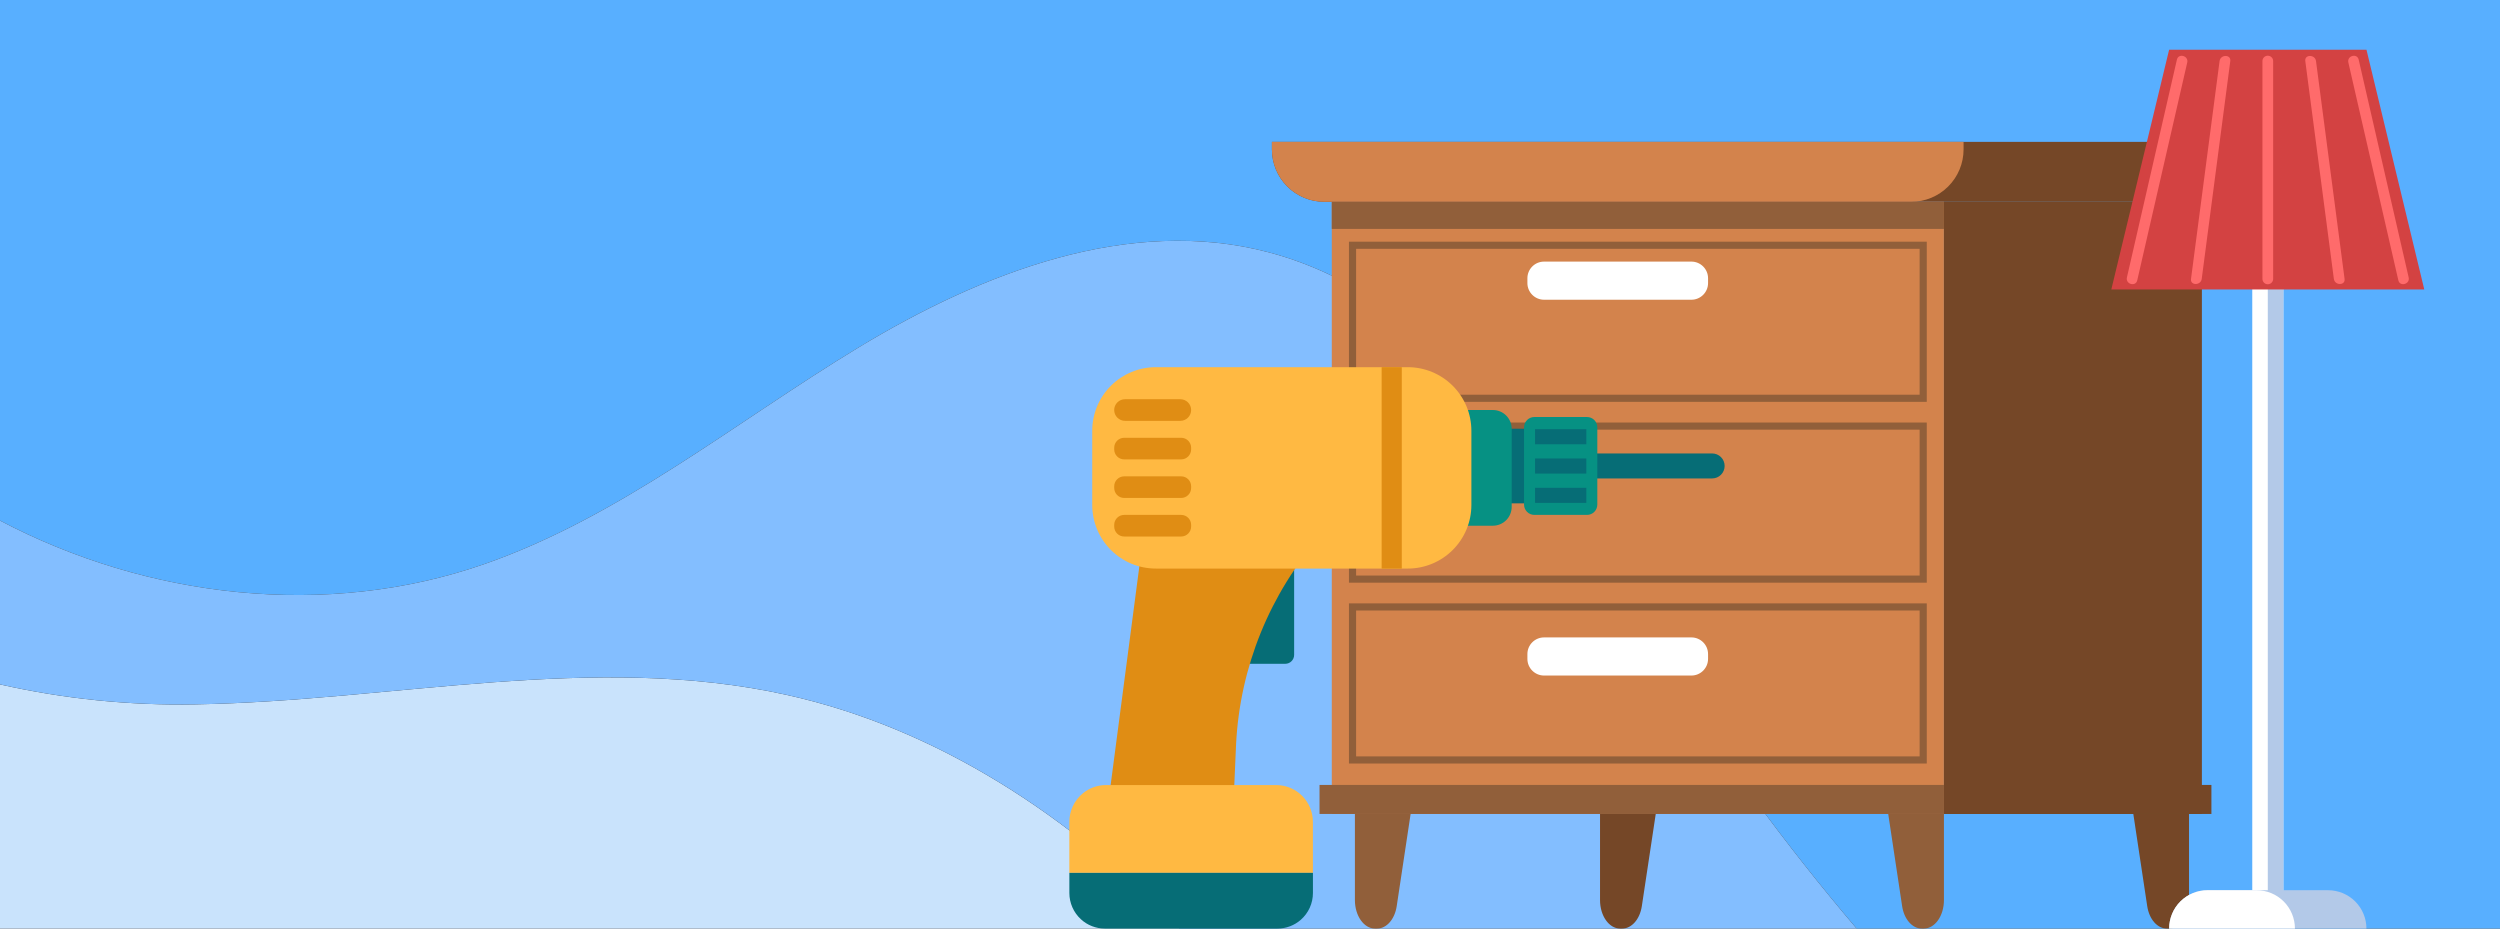 <svg width="350" height="130" viewBox="0 0 350 130" fill="none" xmlns="http://www.w3.org/2000/svg">
<rect x="0" y="0" width="350" height="130" fill="#333333" stroke="none"/>
<g clip-path="url(#clip0_1131_1212)">
<path d="M110.122 97.282C83.075 91.282 55.022 98.157 27.322 98.612C18.135 98.786 8.961 97.848 0 95.818L0 130H165.152C149.961 114.333 131.285 101.979 110.122 97.282Z" fill="#C9E3FC"/>
<path d="M67.8 78.974C86.889 72.316 102.869 59.146 120.159 48.668C137.449 38.19 158.077 30.144 177.619 35.324C203.948 42.303 218.275 69.646 232.688 92.758C240.843 105.823 249.948 118.271 259.93 130H350V0H0V72.883C20.681 83.755 45.674 86.69 67.8 78.974Z" fill="#58AFFF"/>
<path d="M232.686 92.758C218.272 69.646 203.946 42.304 177.617 35.324C158.075 30.144 137.447 38.191 120.157 48.668C102.867 59.145 86.887 72.315 67.8 78.974C45.674 86.69 20.681 83.755 0 72.883V95.818C8.961 97.848 18.135 98.786 27.322 98.612C55.022 98.157 83.075 91.28 110.122 97.282C131.285 101.982 149.961 114.332 165.152 130H259.93C249.948 118.271 240.842 105.823 232.686 92.758Z" fill="#83BEFF"/>
<path d="M178.062 19.864H315.317V20.918C315.317 21.881 315.127 22.834 314.759 23.724C314.39 24.614 313.85 25.422 313.169 26.103C312.488 26.784 311.68 27.324 310.79 27.693C309.901 28.061 308.947 28.251 307.984 28.251H185.4C183.455 28.251 181.59 27.478 180.215 26.103C178.84 24.728 178.067 22.863 178.067 20.918V19.864H178.062Z" fill="#754727"/>
<path d="M178.062 19.864H274.9V20.918C274.9 21.881 274.71 22.834 274.342 23.724C273.973 24.614 273.433 25.422 272.752 26.103C272.071 26.784 271.263 27.324 270.373 27.693C269.484 28.061 268.53 28.251 267.567 28.251H185.4C183.455 28.251 181.59 27.478 180.215 26.103C178.84 24.728 178.067 22.863 178.067 20.918V19.864H178.062Z" fill="#D3834C"/>
<path d="M272.15 28.252H186.45V113.952H272.15V28.252Z" fill="#D3834C"/>
<path d="M272.15 28.252H186.45V32.049H272.15V28.252Z" fill="#915F3A"/>
<path d="M272.151 113.952H308.264V28.252H272.151V113.952Z" fill="#754727"/>
<path d="M272.15 109.89H184.734V113.952H272.15V109.89Z" fill="#915F3A"/>
<path d="M272.15 113.953H309.598V109.891H272.15V113.953Z" fill="#754727"/>
<path d="M192.8 130H192.5C190.947 130 189.687 128.216 189.687 126.015V113.952H197.487L195.541 126.852C195.272 128.687 194.125 130 192.8 130Z" fill="#915F3A"/>
<path d="M269.043 130H269.338C270.891 130 272.151 128.216 272.151 126.015V113.952H264.351L266.297 126.852C266.569 128.687 267.716 130 269.043 130Z" fill="#915F3A"/>
<path d="M227.112 130H226.817C225.264 130 224.004 128.216 224.004 126.015V113.952H231.804L229.858 126.852C229.585 128.687 228.439 130 227.112 130Z" fill="#754727"/>
<path d="M303.356 130H303.651C305.204 130 306.464 128.216 306.464 126.015V113.952H298.664L300.61 126.852C300.883 128.687 302.029 130 303.356 130Z" fill="#754727"/>
<path d="M269.246 34.336H189.354V55.759H269.246V34.336Z" stroke="#915F3A" stroke-miterlimit="10"/>
<path d="M269.246 59.654H189.354V81.077H269.246V59.654Z" stroke="#915F3A" stroke-miterlimit="10"/>
<path d="M269.246 84.972H189.354V106.395H269.246V84.972Z" stroke="#915F3A" stroke-miterlimit="10"/>
<path d="M236.795 36.624H216.169C214.881 36.624 213.836 37.669 213.836 38.957V39.629C213.836 40.917 214.881 41.962 216.169 41.962H236.795C238.083 41.962 239.128 40.917 239.128 39.629V38.957C239.128 37.669 238.083 36.624 236.795 36.624Z" fill="white"/>
<path d="M236.795 89.238H216.169C214.881 89.238 213.836 90.282 213.836 91.571V92.243C213.836 93.531 214.881 94.576 216.169 94.576H236.795C238.083 94.576 239.128 93.531 239.128 92.243V91.571C239.128 90.282 238.083 89.238 236.795 89.238Z" fill="white"/>
<path d="M173.8 76.462H181.179V91.685C181.179 92.016 181.048 92.333 180.814 92.567C180.58 92.801 180.263 92.932 179.932 92.932H173.8V76.462Z" fill="#066D76"/>
<path d="M184.922 74.972L174.284 76.045L174.391 73.599H160.256L155.267 111.599H172.727L173.05 104.214C173.584 93.406 177.769 83.098 184.921 74.976L184.922 74.972Z" fill="#E08D14"/>
<path d="M239.7 66.982H219.78V63.482H239.7C239.93 63.482 240.157 63.527 240.37 63.615C240.582 63.703 240.775 63.831 240.937 63.994C241.099 64.156 241.228 64.349 241.316 64.561C241.404 64.774 241.449 65.001 241.449 65.231C241.449 65.461 241.404 65.688 241.316 65.9C241.228 66.113 241.099 66.306 240.937 66.468C240.775 66.63 240.582 66.759 240.37 66.847C240.157 66.935 239.93 66.98 239.7 66.98V66.982Z" fill="#066D76"/>
<path d="M214.974 60.02H208.299V70.47H214.974V60.02Z" fill="#066D76"/>
<path d="M209 73.6H203.415V57.4H209C209.699 57.4 210.37 57.678 210.864 58.172C211.358 58.666 211.636 59.337 211.636 60.036V70.962C211.636 71.308 211.568 71.651 211.436 71.971C211.304 72.291 211.109 72.582 210.865 72.827C210.62 73.072 210.329 73.267 210.009 73.399C209.689 73.532 209.346 73.6 209 73.6Z" fill="#069183"/>
<path d="M197.088 79.6H161.818C159.456 79.6 157.191 78.662 155.521 76.992C153.85 75.321 152.912 73.056 152.912 70.694V60.31C152.912 57.948 153.85 55.683 155.521 54.013C157.191 52.342 159.456 51.404 161.818 51.404H197.088C199.45 51.404 201.715 52.342 203.386 54.013C205.056 55.683 205.994 57.948 205.994 60.31V70.693C205.995 71.863 205.765 73.021 205.318 74.102C204.87 75.183 204.214 76.165 203.387 76.992C202.56 77.819 201.578 78.475 200.497 78.923C199.416 79.37 198.258 79.601 197.088 79.6Z" fill="#FFB942"/>
<path d="M196.25 51.404H193.429V79.599H196.25V51.404Z" fill="#E08D14"/>
<path d="M165.247 58.917H157.5C157.099 58.917 156.714 58.758 156.43 58.474C156.146 58.19 155.987 57.805 155.987 57.404C155.987 57.003 156.146 56.618 156.43 56.334C156.714 56.05 157.099 55.891 157.5 55.891H165.245C165.444 55.891 165.64 55.929 165.824 56.005C166.007 56.081 166.174 56.192 166.315 56.332C166.456 56.472 166.567 56.638 166.644 56.822C166.72 57.005 166.76 57.201 166.76 57.4C166.761 57.599 166.722 57.796 166.646 57.98C166.57 58.164 166.459 58.331 166.318 58.472C166.178 58.613 166.011 58.725 165.827 58.801C165.643 58.878 165.446 58.917 165.247 58.917Z" fill="#E08D14"/>
<path d="M165.361 61.289H157.387C156.615 61.289 155.989 61.915 155.989 62.687V62.917C155.989 63.689 156.615 64.315 157.387 64.315H165.361C166.133 64.315 166.759 63.689 166.759 62.917V62.687C166.759 61.915 166.133 61.289 165.361 61.289Z" fill="#E08D14"/>
<path d="M165.361 66.688H157.387C156.615 66.688 155.989 67.314 155.989 68.086V68.316C155.989 69.088 156.615 69.714 157.387 69.714H165.361C166.133 69.714 166.759 69.088 166.759 68.316V68.086C166.759 67.314 166.133 66.688 165.361 66.688Z" fill="#E08D14"/>
<path d="M165.361 72.086H157.387C156.615 72.086 155.989 72.712 155.989 73.484V73.714C155.989 74.486 156.615 75.112 157.387 75.112H165.361C166.133 75.112 166.759 74.486 166.759 73.714V73.484C166.759 72.712 166.133 72.086 165.361 72.086Z" fill="#E08D14"/>
<path d="M222.182 72.086H214.809C214.427 72.086 214.06 71.934 213.789 71.664C213.519 71.393 213.367 71.026 213.367 70.644V59.824C213.367 59.442 213.519 59.075 213.789 58.804C214.06 58.534 214.427 58.382 214.809 58.382H222.182C222.564 58.382 222.931 58.534 223.202 58.804C223.472 59.075 223.624 59.442 223.624 59.824V70.643C223.624 70.832 223.587 71.02 223.515 71.195C223.442 71.37 223.336 71.529 223.202 71.663C223.068 71.797 222.909 71.904 222.734 71.976C222.559 72.049 222.371 72.086 222.182 72.086Z" fill="#069183"/>
<path d="M222.086 60.085H214.906V62.198H222.086V60.085Z" fill="#066D76"/>
<path d="M222.086 64.188H214.906V66.301H222.086V64.188Z" fill="#066D76"/>
<path d="M222.086 68.291H214.906V70.404H222.086V68.291Z" fill="#066D76"/>
<path d="M183.808 122.205H149.708V115.069C149.707 114.307 149.874 113.554 150.198 112.864C150.523 112.175 150.995 111.565 151.583 111.08C152.498 110.321 153.651 109.906 154.84 109.907H178.673C180.038 109.912 181.345 110.458 182.308 111.426C183.27 112.394 183.808 113.704 183.805 115.069L183.808 122.205Z" fill="#FFB942"/>
<path d="M178.848 130H154.671C153.431 130.001 152.236 129.535 151.325 128.694C150.815 128.226 150.408 127.656 150.131 127.022C149.853 126.388 149.71 125.703 149.711 125.011V122.205H183.811V125.011C183.812 125.726 183.66 126.433 183.364 127.084C183.068 127.735 182.636 128.315 182.096 128.784C181.197 129.57 180.042 130.002 178.848 130Z" fill="#066D76"/>
<path d="M319.666 34.336H315.317V126.102H319.666V34.336Z" fill="white"/>
<path d="M319.665 34.336H317.491V126.102H319.665V34.336Z" fill="#B3C9E8"/>
<path d="M309.049 124.63H325.934C327.358 124.631 328.722 125.197 329.729 126.204C330.735 127.211 331.3 128.576 331.3 130H303.679C303.679 129.295 303.818 128.597 304.088 127.945C304.358 127.293 304.753 126.701 305.252 126.203C305.75 125.704 306.342 125.309 306.994 125.039C307.646 124.769 308.344 124.63 309.049 124.63Z" fill="#B3C9E8"/>
<path d="M309.049 124.63H315.921C316.626 124.63 317.324 124.769 317.976 125.039C318.628 125.309 319.22 125.704 319.718 126.203C320.217 126.701 320.612 127.293 320.882 127.945C321.152 128.597 321.291 129.295 321.291 130H303.679C303.679 129.295 303.818 128.597 304.088 127.945C304.358 127.293 304.753 126.701 305.252 126.203C305.75 125.704 306.342 125.309 306.994 125.039C307.646 124.769 308.344 124.63 309.049 124.63Z" fill="white"/>
<path d="M331.306 6.963H323.416H303.676L295.584 40.524H326.561H339.399L331.306 6.963Z" fill="#D34242"/>
<path d="M316.741 8.547V39.047C316.741 39.246 316.82 39.437 316.961 39.577C317.101 39.718 317.292 39.797 317.491 39.797C317.69 39.797 317.881 39.718 318.021 39.577C318.162 39.437 318.241 39.246 318.241 39.047V8.547C318.241 8.348 318.162 8.157 318.021 8.017C317.881 7.876 317.69 7.797 317.491 7.797C317.292 7.797 317.101 7.876 316.961 8.017C316.82 8.157 316.741 8.348 316.741 8.547Z" fill="#FF6B6B"/>
<path d="M322.741 8.547L326.741 39.047C326.865 39.99 328.366 40.003 328.241 39.047L324.241 8.547C324.117 7.604 322.616 7.591 322.741 8.547Z" fill="#FF6B6B"/>
<path d="M328.768 8.746L335.768 39.246C335.984 40.186 337.43 39.788 337.214 38.846L330.214 8.346C329.998 7.406 328.552 7.804 328.768 8.746Z" fill="#FF6B6B"/>
<path d="M304.768 8.347L297.768 38.847C297.552 39.787 298.998 40.188 299.214 39.247L306.214 8.747C306.43 7.807 304.984 7.406 304.768 8.347Z" fill="#FF6B6B"/>
<path d="M310.741 8.547L306.741 39.047C306.616 40.001 308.117 39.992 308.241 39.047L312.241 8.547C312.366 7.593 310.865 7.602 310.741 8.547Z" fill="#FF6B6B"/>
</g>
<defs>
<clipPath id="clip0_1131_1212">
<rect width="350" height="130" fill="white"/>
</clipPath>
</defs>
</svg>
